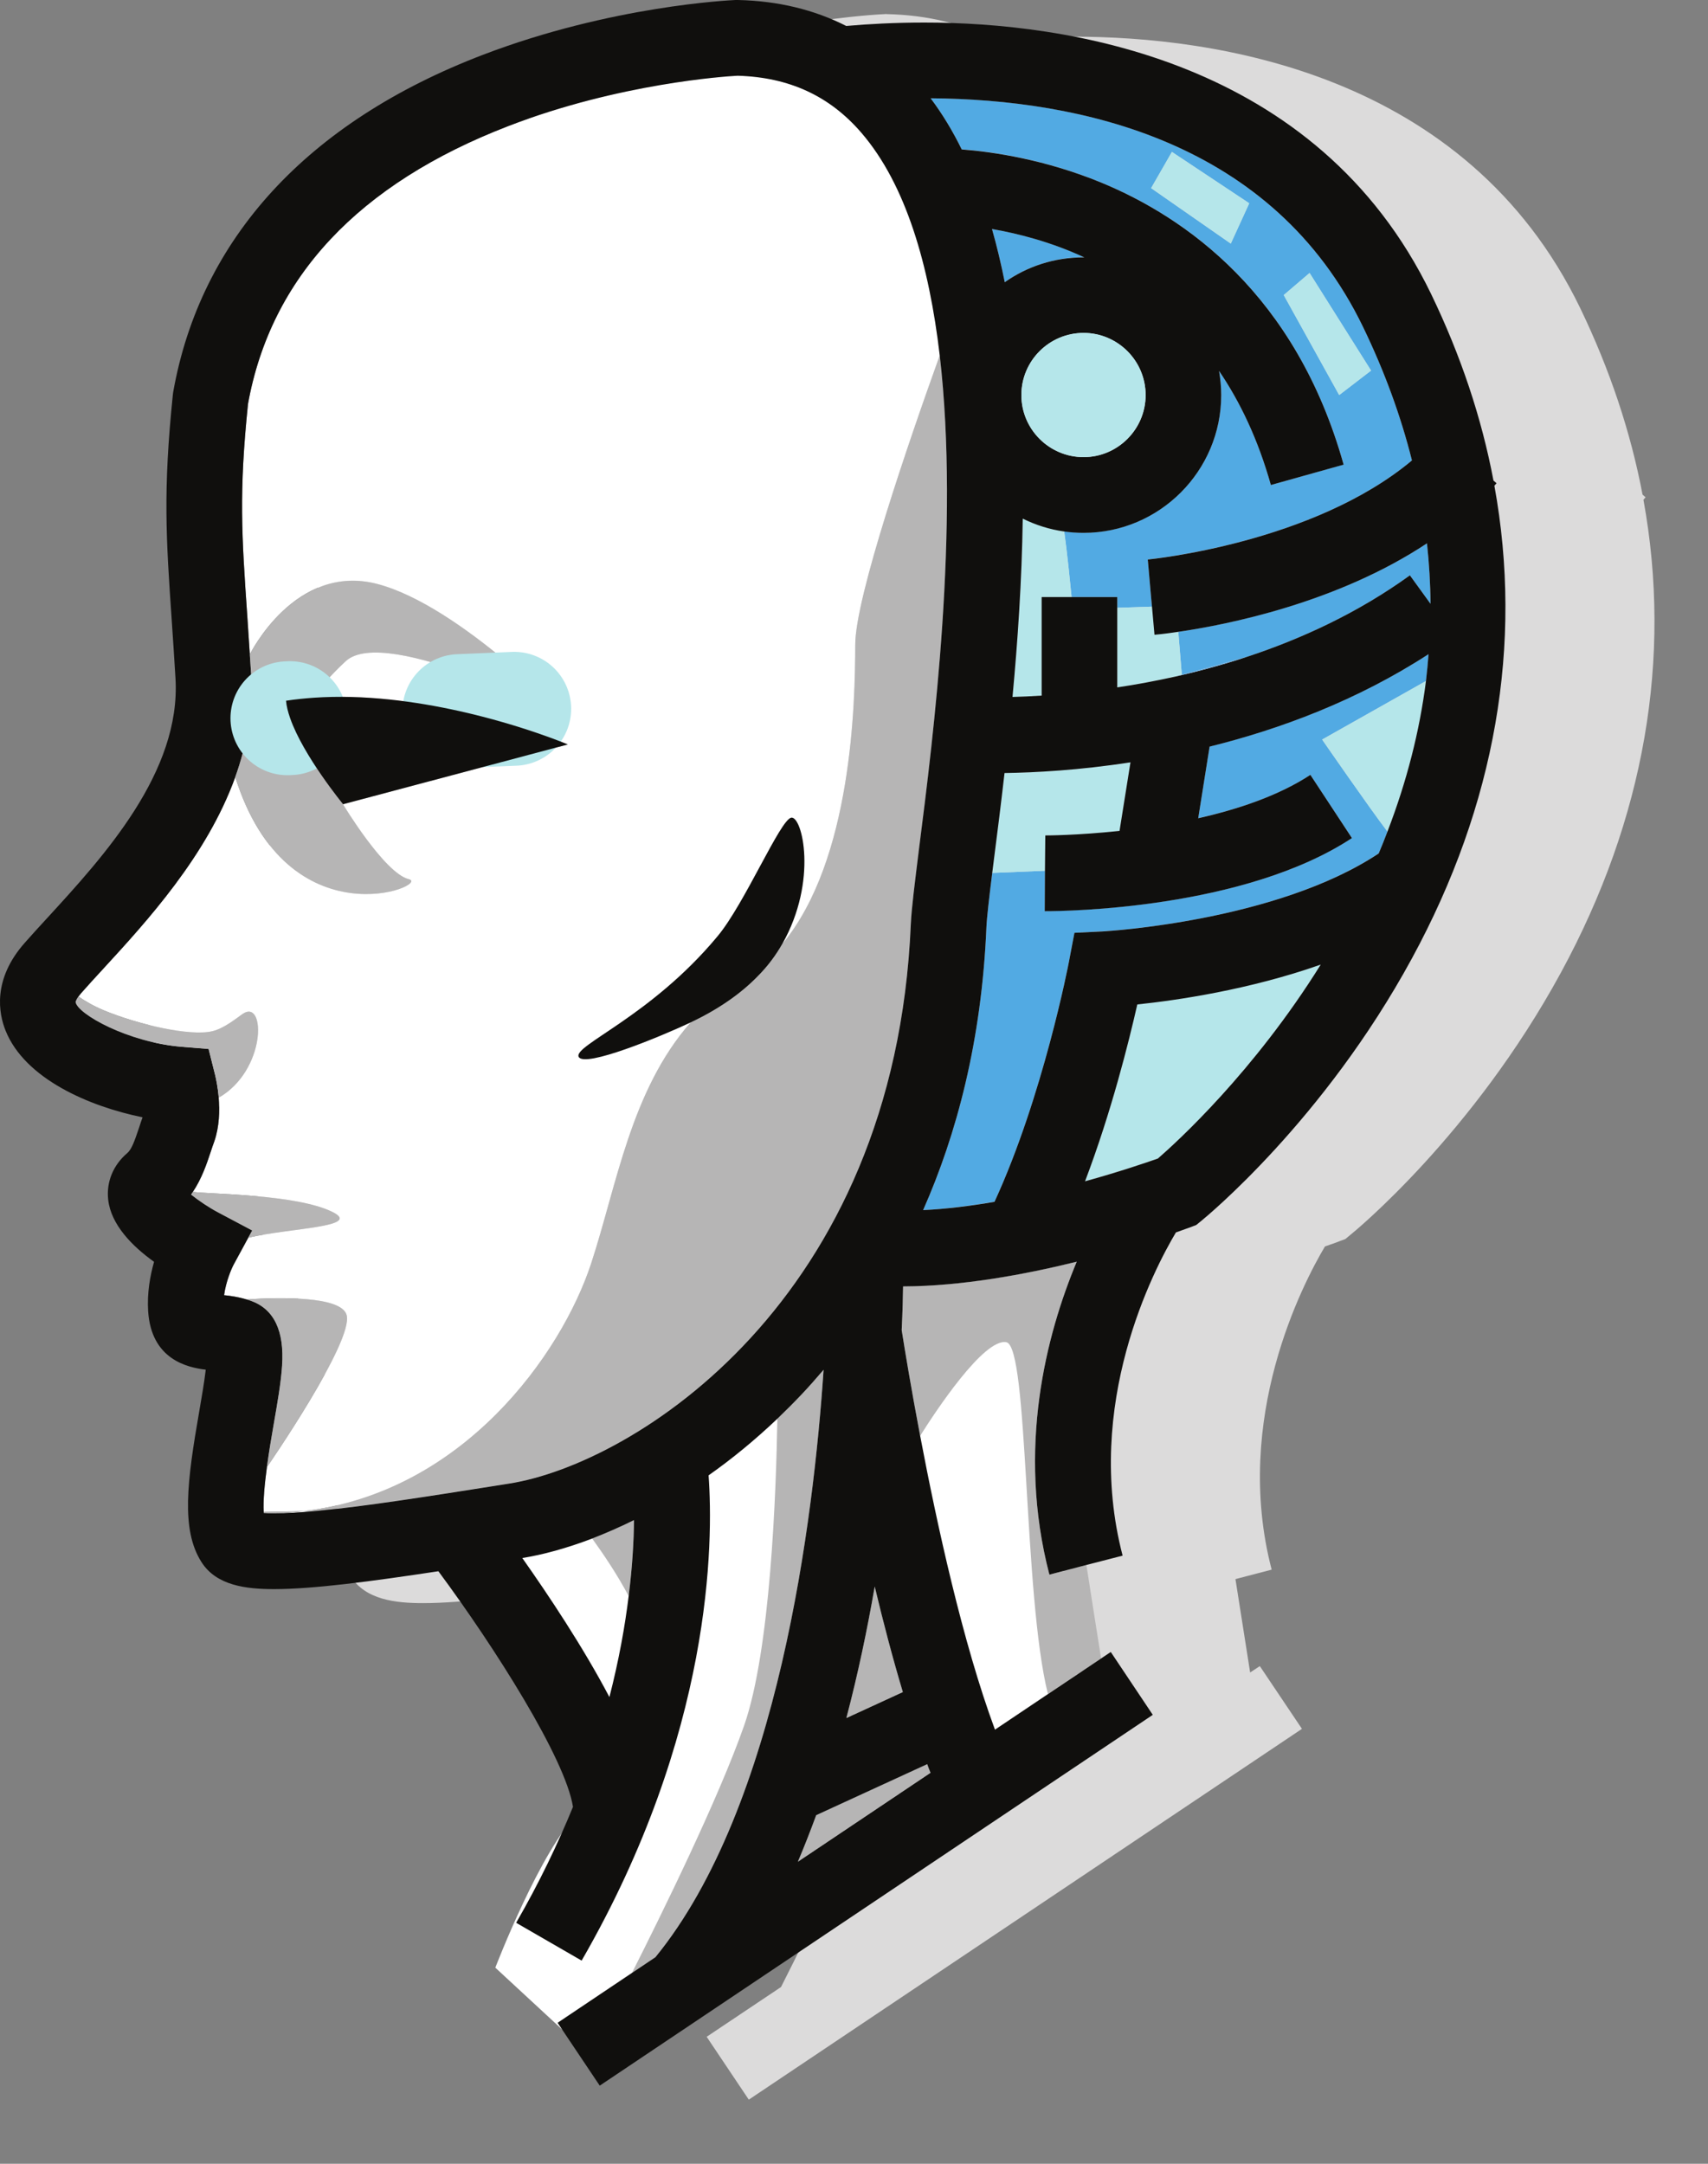 <svg viewBox="0 0 15 19" fill="none" xmlns="http://www.w3.org/2000/svg">
<rect x="0" y="0" width="15" height="19" fill="#808080" stroke="none"/>
<path d="M14.433 4.388C14.44 4.381 14.446 4.374 14.452 4.367L14.425 4.343C14.321 3.793 14.138 3.245 13.878 2.706C12.875 0.632 10.658 0.322 9.426 0.322C9.167 0.322 8.934 0.335 8.741 0.352C8.459 0.208 8.142 0.132 7.79 0.124L7.78 0.123L7.769 0.124C7.725 0.126 6.678 0.173 5.551 0.604C4.01 1.194 3.069 2.218 2.83 3.566L2.827 3.59C2.74 4.436 2.767 4.843 2.818 5.582C2.828 5.731 2.839 5.894 2.85 6.077C2.901 6.902 2.219 7.645 1.721 8.187C1.652 8.263 1.587 8.334 1.528 8.4C1.24 8.725 1.298 9.024 1.358 9.174C1.528 9.597 2.095 9.839 2.561 9.935C2.55 9.965 2.54 9.995 2.531 10.023C2.49 10.146 2.465 10.216 2.427 10.249C2.303 10.353 2.242 10.502 2.259 10.656C2.283 10.879 2.472 11.067 2.662 11.203C2.627 11.327 2.6 11.478 2.61 11.636C2.637 12.059 2.952 12.132 3.116 12.15C3.103 12.261 3.078 12.406 3.059 12.515C2.952 13.13 2.897 13.554 3.078 13.84C3.21 14.049 3.475 14.077 3.716 14.077C4.059 14.077 4.564 14.011 5.159 13.92C5.654 14.588 6.274 15.564 6.341 15.989C6.209 16.315 6.045 16.656 5.842 17.008L6.418 17.339C7.569 15.342 7.574 13.663 7.532 13.079C7.734 12.936 7.937 12.771 8.136 12.581C8.125 13.24 8.075 14.616 7.844 15.276C7.62 15.916 7.12 16.932 6.859 17.448L6.206 17.885L6.576 18.437L11.434 15.181L11.064 14.63L10.979 14.686C10.943 14.459 10.896 14.162 10.85 13.866L11.168 13.783C10.822 12.455 11.443 11.27 11.636 10.945C11.71 10.92 11.755 10.903 11.764 10.899L11.815 10.88L11.856 10.846C11.9 10.811 12.935 9.962 13.708 8.541C14.444 7.188 14.686 5.777 14.433 4.388Z" fill="#DCDBDB"/>
<path d="M9.964 10.779C9.964 10.779 9.481 12.185 9.529 12.252C9.576 12.318 9.454 13.093 9.454 13.093L9.339 13.795L9.529 14.798L9.41 14.975C9.41 14.975 6.686 16.968 6.686 17.001C6.686 17.035 4.939 17.823 4.939 17.823L4.35 17.278C4.35 17.278 4.751 16.232 5.082 15.919C5.413 15.606 5.384 15.628 5.384 15.628L3.948 13.93L3.675 13.486C3.675 13.486 5.789 12.827 5.823 12.772C5.856 12.717 6.863 11.908 6.875 11.831C6.886 11.753 7.273 11.079 7.273 11.079C7.273 11.079 7.474 10.945 7.589 10.934C7.705 10.923 9.964 10.779 9.964 10.779Z" fill="white"/>
<path d="M11.761 3.469L11.274 2.591L11.501 2.397L12.041 3.254L11.761 3.469ZM10.809 2.139L10.109 1.652L10.292 1.334L10.971 1.785L10.809 2.139ZM10.109 5.243L10.08 4.912H10.08C10.101 4.91 11.531 4.771 12.4 4.043C12.302 3.652 12.159 3.261 11.971 2.872C11.179 1.234 9.481 0.872 8.173 0.863C8.276 1 8.366 1.15 8.446 1.311C8.729 1.333 9.18 1.401 9.668 1.602C10.409 1.906 11.381 2.583 11.8 4.079L11.161 4.259C11.049 3.859 10.891 3.529 10.706 3.256C10.718 3.325 10.725 3.396 10.725 3.469C10.725 4.136 10.182 4.678 9.516 4.678C9.458 4.678 9.402 4.674 9.346 4.666C9.372 4.85 9.397 5.102 9.411 5.243H9.812V5.337L10.117 5.327L10.109 5.243Z" fill="#52AAE3"/>
<path d="M10.379 5.925L10.947 5.769C11.43 5.61 11.927 5.381 12.382 5.052L12.563 5.302C12.562 5.125 12.551 4.948 12.532 4.771C11.74 5.295 10.769 5.486 10.348 5.548L10.379 5.925Z" fill="#52AAE3"/>
<path d="M8.824 2.477C9.02 2.34 9.259 2.259 9.516 2.259C9.518 2.259 9.521 2.259 9.524 2.259C9.228 2.124 8.944 2.05 8.712 2.011C8.755 2.161 8.792 2.317 8.824 2.477Z" fill="#52AAE3"/>
<path d="M12.523 5.98C12.533 5.901 12.54 5.822 12.547 5.743C11.917 6.151 11.241 6.402 10.623 6.555L10.523 7.184C10.874 7.106 11.231 6.986 11.508 6.804L11.873 7.358C10.925 7.983 9.352 8 9.187 8C9.182 8 9.178 8 9.175 8L9.178 7.646L8.714 7.665C8.687 7.882 8.667 8.052 8.663 8.141C8.621 9.139 8.401 9.961 8.107 10.626C8.314 10.615 8.527 10.588 8.734 10.552C9.16 9.626 9.385 8.459 9.387 8.447L9.436 8.191L9.696 8.177C9.712 8.177 11.213 8.09 12.108 7.493C12.135 7.43 12.161 7.366 12.185 7.302C12.024 7.091 11.611 6.494 11.611 6.494L12.523 5.98Z" fill="#52AAE3"/>
<path d="M2.668 13.269C2.568 13.281 2.464 13.288 2.358 13.288C2.373 13.289 2.389 13.289 2.407 13.289C2.511 13.289 2.637 13.281 2.78 13.267C2.742 13.268 2.705 13.269 2.668 13.269Z" fill="white"/>
<path d="M5.192 11.093C5.417 10.406 5.54 9.576 6.065 8.978C5.808 9.1 5.485 9.204 5.082 9.28C5.082 9.28 6.343 8.576 6.949 7.18C6.949 7.18 7.185 7.732 6.872 8.287C7.484 7.55 7.51 6.17 7.511 5.66C7.512 5.243 7.979 3.883 8.253 3.121C8.161 2.327 7.956 1.619 7.565 1.165C7.286 0.841 6.93 0.677 6.478 0.664C6.374 0.67 5.437 0.731 4.464 1.107C3.148 1.614 2.379 2.435 2.178 3.546C2.098 4.328 2.122 4.691 2.172 5.413C2.179 5.516 2.186 5.627 2.194 5.746C2.194 5.746 2.593 4.936 3.317 5.128C4.04 5.32 4.987 6.307 4.987 6.307C4.987 6.307 3.389 5.48 3.036 5.806C2.893 5.939 2.806 6.046 2.752 6.127C3.197 6.096 3.652 6.159 4.034 6.244L4.516 6.224L4.034 6.244C4.586 6.367 4.987 6.537 4.987 6.537L3.012 7.062C3.012 7.062 3.377 7.669 3.59 7.72C3.794 7.769 2.53 8.294 2.066 6.823C1.816 7.516 1.289 8.091 0.902 8.512C0.835 8.585 0.772 8.653 0.716 8.717C0.705 8.729 0.696 8.74 0.689 8.75C0.742 8.787 0.815 8.831 0.91 8.871C1.207 8.995 1.668 9.102 1.865 9.055C1.974 9.029 2.087 8.932 2.136 8.9C2.334 8.773 2.339 9.398 1.921 9.639C1.93 9.751 1.927 9.893 1.882 10.023C1.871 10.053 1.861 10.081 1.852 10.109C1.814 10.225 1.772 10.35 1.694 10.466C1.86 10.487 2.6 10.487 2.916 10.641C3.193 10.775 2.547 10.782 2.18 10.868L2.054 11.1C2.032 11.14 1.984 11.255 1.968 11.373C2.026 11.378 2.094 11.388 2.166 11.41C2.457 11.391 2.995 11.379 3.044 11.547C3.11 11.775 2.345 12.882 2.344 12.883C2.324 13.03 2.31 13.178 2.316 13.276C2.416 13.274 2.536 13.272 2.668 13.269C4.066 13.106 4.93 11.892 5.192 11.093Z" fill="white"/>
<path d="M8.143 15.49L7.168 15.938C7.118 16.077 7.064 16.214 7.007 16.347L8.172 15.566C8.162 15.541 8.153 15.516 8.143 15.49Z" fill="#B6B5B5"/>
<path d="M7.929 14.857C7.839 14.557 7.756 14.242 7.682 13.93C7.617 14.306 7.535 14.697 7.433 15.085L7.929 14.857Z" fill="#B6B5B5"/>
<path d="M5.568 13.347C5.441 13.41 5.318 13.464 5.2 13.509C5.302 13.65 5.423 13.83 5.521 14.015C5.554 13.754 5.566 13.528 5.568 13.347Z" fill="#B6B5B5"/>
<path d="M7.233 12.028C7.169 12.103 7.106 12.173 7.045 12.239C6.973 12.315 6.9 12.387 6.827 12.457C6.816 13.116 6.766 14.492 6.535 15.152C6.311 15.792 5.811 16.808 5.55 17.324L5.756 17.186C6.838 15.861 7.146 13.335 7.233 12.028Z" fill="#B6B5B5"/>
<path d="M9.456 11.078C8.999 11.191 8.447 11.293 7.931 11.295C7.93 11.378 7.927 11.509 7.919 11.68C7.945 11.845 8.001 12.185 8.081 12.608C8.213 12.398 8.64 11.749 8.838 11.786C9.035 11.823 8.986 14.005 9.203 14.875L9.67 14.562C9.634 14.335 9.587 14.039 9.541 13.742L9.216 13.827C8.927 12.718 9.189 11.718 9.456 11.078Z" fill="#B6B5B5"/>
<path d="M7.511 5.66C7.51 6.17 7.484 7.55 6.872 8.287C6.733 8.532 6.487 8.779 6.065 8.978C5.54 9.576 5.417 10.406 5.192 11.093C4.93 11.891 4.066 13.106 2.668 13.269C2.705 13.269 2.742 13.268 2.781 13.267C3.203 13.227 3.779 13.136 4.379 13.041L4.473 13.026C5.563 12.854 7.86 11.426 7.999 8.113C8.005 7.978 8.034 7.751 8.074 7.438C8.197 6.465 8.429 4.636 8.253 3.121C7.979 3.883 7.512 5.243 7.511 5.66Z" fill="#B6B5B5"/>
<path d="M2.316 13.276C2.316 13.28 2.316 13.283 2.317 13.286C2.329 13.287 2.343 13.288 2.358 13.288C2.465 13.288 2.568 13.281 2.668 13.269C2.536 13.272 2.416 13.274 2.316 13.276Z" fill="#B6B5B5"/>
<path d="M9.18 7.335C9.186 7.335 9.459 7.336 9.832 7.296L9.928 6.694C9.475 6.764 9.088 6.784 8.823 6.788C8.791 7.057 8.76 7.304 8.733 7.521C8.726 7.571 8.72 7.619 8.714 7.665L9.178 7.646L9.18 7.335Z" fill="#B5E6EA"/>
<path d="M10.348 5.548C10.229 5.565 10.153 5.572 10.139 5.574L10.117 5.327L9.812 5.337V6.036C9.974 6.011 10.146 5.98 10.323 5.94L10.379 5.925L10.348 5.548Z" fill="#B5E6EA"/>
<path d="M8.982 4.554C8.974 5.095 8.938 5.629 8.892 6.12C8.969 6.117 9.054 6.114 9.148 6.108V5.243H9.411C9.397 5.102 9.372 4.85 9.346 4.666C9.217 4.648 9.095 4.609 8.982 4.554Z" fill="#B5E6EA"/>
<path d="M11.599 8.47C10.97 8.691 10.332 8.783 9.988 8.819C9.914 9.15 9.761 9.762 9.529 10.372C9.833 10.288 10.069 10.208 10.169 10.172C10.338 10.026 11.012 9.411 11.599 8.47Z" fill="#B5E6EA"/>
<path d="M11.612 6.494C11.612 6.494 12.024 7.091 12.185 7.302C12.354 6.862 12.467 6.421 12.523 5.98L11.612 6.494Z" fill="#B5E6EA"/>
<path d="M7.929 14.858L7.433 15.086C7.535 14.698 7.617 14.307 7.682 13.931C7.756 14.242 7.839 14.558 7.929 14.858ZM7.168 15.939L8.143 15.491C8.152 15.517 8.162 15.542 8.172 15.567L7.007 16.348C7.064 16.214 7.117 16.078 7.168 15.939ZM4.587 13.681C4.767 13.652 4.975 13.596 5.2 13.51C5.318 13.464 5.441 13.411 5.568 13.348C5.566 13.529 5.554 13.754 5.521 14.015C5.489 14.277 5.436 14.575 5.352 14.902C5.12 14.461 4.818 14.009 4.587 13.681ZM12.563 5.302L12.382 5.052C11.927 5.381 11.43 5.61 10.947 5.769C10.734 5.839 10.525 5.895 10.323 5.941C10.146 5.98 9.974 6.012 9.812 6.036V5.338V5.243H9.411H9.148V6.108C9.054 6.114 8.969 6.118 8.892 6.12C8.938 5.629 8.974 5.095 8.982 4.554C9.095 4.61 9.217 4.649 9.346 4.667C9.402 4.675 9.458 4.679 9.516 4.679C10.183 4.679 10.725 4.136 10.725 3.469C10.725 3.397 10.718 3.326 10.706 3.257C10.891 3.529 11.049 3.86 11.161 4.259L11.8 4.08C11.381 2.584 10.409 1.907 9.668 1.602C9.18 1.402 8.729 1.334 8.446 1.312C8.367 1.151 8.276 1 8.173 0.863C9.481 0.873 11.179 1.234 11.971 2.872C12.159 3.261 12.302 3.652 12.4 4.043C11.531 4.771 10.101 4.911 10.08 4.913H10.08L10.109 5.243L10.117 5.328L10.139 5.574C10.153 5.573 10.229 5.566 10.348 5.548C10.769 5.487 11.74 5.296 12.532 4.771C12.551 4.948 12.562 5.125 12.563 5.302ZM9.516 2.26C9.258 2.26 9.02 2.34 8.824 2.478C8.792 2.318 8.755 2.162 8.712 2.011C8.943 2.051 9.228 2.124 9.523 2.26C9.521 2.26 9.518 2.26 9.516 2.26ZM12.185 7.302C12.161 7.366 12.135 7.43 12.108 7.494C11.213 8.09 9.712 8.177 9.696 8.178L9.436 8.191L9.387 8.448C9.385 8.46 9.16 9.627 8.734 10.553C8.527 10.589 8.314 10.616 8.107 10.626C8.401 9.961 8.621 9.14 8.663 8.141C8.667 8.053 8.687 7.883 8.714 7.665C8.72 7.619 8.726 7.572 8.732 7.522C8.76 7.305 8.791 7.058 8.822 6.788C9.088 6.784 9.475 6.764 9.928 6.694L9.832 7.296C9.459 7.336 9.186 7.336 9.18 7.336L9.177 7.647L9.175 8.001C9.177 8.001 9.181 8.001 9.187 8.001C9.352 8.001 10.925 7.983 11.873 7.359L11.508 6.804C11.231 6.986 10.874 7.106 10.523 7.185L10.623 6.556C11.241 6.403 11.917 6.152 12.546 5.744C12.54 5.823 12.532 5.902 12.523 5.981C12.467 6.422 12.354 6.863 12.185 7.302ZM9.529 10.373C9.761 9.762 9.913 9.15 9.988 8.82C10.332 8.784 10.97 8.692 11.599 8.47C11.012 9.412 10.338 10.026 10.169 10.173C10.069 10.208 9.833 10.289 9.529 10.373ZM10.061 3.469C10.061 3.77 9.816 4.014 9.516 4.014C9.215 4.014 8.97 3.77 8.97 3.469C8.97 3.168 9.215 2.924 9.516 2.924C9.816 2.924 10.061 3.168 10.061 3.469ZM2.358 13.289C2.343 13.288 2.329 13.287 2.317 13.287C2.316 13.283 2.316 13.28 2.316 13.277C2.31 13.178 2.324 13.031 2.344 12.883C2.363 12.743 2.387 12.602 2.404 12.505C2.437 12.316 2.468 12.138 2.478 11.992C2.498 11.688 2.407 11.496 2.206 11.423C2.192 11.418 2.179 11.415 2.166 11.411C2.094 11.389 2.026 11.379 1.968 11.373C1.984 11.255 2.032 11.141 2.054 11.101L2.18 10.869L2.215 10.805L1.918 10.648C1.836 10.605 1.744 10.543 1.678 10.49C1.684 10.482 1.688 10.475 1.693 10.467C1.771 10.35 1.814 10.225 1.852 10.11C1.861 10.082 1.871 10.053 1.882 10.023C1.927 9.893 1.93 9.751 1.921 9.639C1.913 9.542 1.896 9.468 1.89 9.442L1.832 9.211L1.595 9.192C1.123 9.153 0.681 8.904 0.664 8.799C0.665 8.794 0.67 8.778 0.689 8.751C0.696 8.741 0.705 8.73 0.716 8.717C0.772 8.653 0.835 8.585 0.901 8.513C1.289 8.091 1.816 7.517 2.066 6.824C2.168 6.539 2.224 6.235 2.205 5.913C2.201 5.856 2.197 5.801 2.194 5.747C2.186 5.628 2.179 5.517 2.172 5.413C2.122 4.692 2.098 4.328 2.178 3.547C2.379 2.436 3.148 1.615 4.464 1.107C5.437 0.732 6.374 0.67 6.478 0.665C6.93 0.678 7.286 0.842 7.565 1.166C7.956 1.62 8.16 2.328 8.253 3.121C8.429 4.637 8.197 6.466 8.073 7.438C8.034 7.752 8.005 7.978 7.999 8.113C7.86 11.427 5.563 12.855 4.473 13.027L4.379 13.042C3.779 13.137 3.203 13.228 2.78 13.268C2.637 13.281 2.511 13.289 2.407 13.289C2.389 13.289 2.373 13.289 2.358 13.289ZM13.124 4.265C13.13 4.258 13.137 4.251 13.143 4.243L13.116 4.22C13.012 3.669 12.829 3.122 12.569 2.583C11.566 0.508 9.349 0.198 8.117 0.198C7.857 0.198 7.625 0.211 7.432 0.228C7.15 0.085 6.833 0.008 6.481 0L6.471 0L6.46 0C6.416 0.002 5.369 0.05 4.242 0.481C2.701 1.07 1.76 2.095 1.521 3.443L1.518 3.466C1.431 4.313 1.458 4.72 1.509 5.459C1.519 5.607 1.53 5.77 1.541 5.954C1.592 6.779 0.91 7.521 0.412 8.064C0.343 8.139 0.278 8.21 0.219 8.277C-0.069 8.601 -0.011 8.901 0.049 9.05C0.219 9.474 0.785 9.716 1.252 9.811C1.241 9.842 1.231 9.871 1.222 9.9C1.181 10.022 1.156 10.092 1.118 10.125C0.994 10.23 0.933 10.379 0.95 10.533C0.974 10.755 1.163 10.944 1.353 11.08C1.318 11.203 1.291 11.354 1.301 11.513C1.328 11.936 1.643 12.008 1.807 12.027C1.794 12.138 1.769 12.282 1.75 12.392C1.643 13.007 1.588 13.431 1.769 13.716C1.901 13.925 2.166 13.954 2.407 13.954H2.407C2.75 13.954 3.255 13.887 3.85 13.797C4.345 14.465 4.965 15.441 5.032 15.866C4.899 16.191 4.736 16.532 4.533 16.884L5.108 17.216C6.26 15.218 6.265 13.539 6.223 12.955C6.425 12.813 6.628 12.647 6.827 12.458C6.9 12.388 6.973 12.315 7.045 12.239C7.106 12.174 7.169 12.103 7.233 12.028C7.145 13.335 6.838 15.861 5.756 17.186L5.55 17.324L4.897 17.762L5.267 18.314L10.124 15.058L9.755 14.506L9.67 14.563L9.203 14.876L8.738 15.188C8.455 14.425 8.227 13.379 8.081 12.608C8.001 12.186 7.945 11.846 7.919 11.68C7.927 11.51 7.93 11.379 7.931 11.296C8.447 11.294 8.999 11.192 9.456 11.079C9.189 11.718 8.927 12.718 9.216 13.827L9.541 13.742L9.859 13.66C9.513 12.331 10.134 11.146 10.327 10.822C10.401 10.796 10.446 10.779 10.455 10.776L10.505 10.757L10.547 10.723C10.591 10.687 11.626 9.839 12.399 8.417C13.135 7.064 13.377 5.654 13.124 4.265Z" fill="#100F0D"/>
<path d="M3.044 11.546C2.995 11.379 2.457 11.392 2.166 11.41C2.179 11.414 2.192 11.418 2.205 11.423C2.407 11.496 2.498 11.687 2.477 11.992C2.468 12.137 2.437 12.316 2.404 12.505C2.387 12.602 2.363 12.742 2.344 12.883C2.345 12.882 3.11 11.775 3.044 11.546Z" fill="#B6B5B5"/>
<path d="M2.136 8.9C2.087 8.932 1.974 9.029 1.865 9.055C1.667 9.102 1.207 8.995 0.91 8.871C0.815 8.831 0.742 8.788 0.689 8.75C0.67 8.777 0.665 8.794 0.664 8.799C0.681 8.904 1.123 9.152 1.595 9.191L1.832 9.21L1.89 9.442C1.896 9.467 1.913 9.542 1.921 9.639C2.339 9.398 2.334 8.773 2.136 8.9Z" fill="#B6B5B5"/>
<path d="M2.916 10.64C2.6 10.487 1.86 10.487 1.694 10.466C1.688 10.474 1.684 10.482 1.678 10.489C1.744 10.542 1.836 10.604 1.918 10.647L2.215 10.805L2.18 10.868C2.547 10.782 3.193 10.775 2.916 10.64Z" fill="#B6B5B5"/>
<path d="M3.59 7.72C3.377 7.669 3.012 7.062 3.012 7.062C3.012 7.062 2.663 6.636 2.548 6.306L2.524 6.307L2.548 6.306C2.529 6.252 2.516 6.2 2.512 6.153C2.591 6.141 2.671 6.133 2.752 6.127C2.806 6.046 2.893 5.939 3.036 5.806C3.389 5.48 4.987 6.307 4.987 6.307C4.987 6.307 4.04 5.32 3.317 5.129C2.593 4.937 2.194 5.747 2.194 5.747C2.197 5.8 2.201 5.855 2.205 5.913C2.224 6.235 2.168 6.539 2.066 6.823C2.53 8.294 3.794 7.769 3.59 7.72Z" fill="#B6B5B5"/>
<path d="M8.97 3.469C8.97 3.769 9.215 4.014 9.516 4.014C9.816 4.014 10.061 3.769 10.061 3.469C10.061 3.168 9.816 2.923 9.516 2.923C9.215 2.923 8.97 3.168 8.97 3.469Z" fill="#B5E6EA"/>
<path d="M10.323 5.94C10.525 5.895 10.734 5.838 10.947 5.768L10.379 5.925L10.323 5.94Z" fill="#66ACE1"/>
<path d="M4.034 6.244L4.516 6.224" stroke="#B5E6EA" stroke-linecap="round" stroke-linejoin="round"/>
<path d="M2.524 6.307L2.547 6.306" stroke="#B5E6EA" stroke-linecap="round" stroke-linejoin="round"/>
<path d="M2.548 6.306C2.663 6.636 3.013 7.062 3.013 7.062L4.987 6.537C4.987 6.537 4.586 6.367 4.034 6.244C3.652 6.159 3.197 6.096 2.752 6.127C2.671 6.133 2.591 6.141 2.512 6.153C2.516 6.2 2.529 6.252 2.548 6.306Z" fill="#100F0D"/>
<path d="M6.871 8.287C7.185 7.732 7.045 7.164 6.949 7.18C6.852 7.197 6.542 7.932 6.302 8.221C5.717 8.925 5.034 9.18 5.082 9.28C5.131 9.38 5.807 9.1 6.065 8.978C6.319 8.858 6.51 8.72 6.651 8.576C6.745 8.482 6.816 8.384 6.871 8.287Z" fill="#100F0D"/>
<path d="M10.11 1.652L10.809 2.139L10.971 1.785L10.292 1.334L10.11 1.652Z" fill="#B5E6EA"/>
<path d="M11.501 2.397L11.274 2.591L11.761 3.469L12.041 3.254L11.501 2.397Z" fill="#B5E6EA"/>
</svg>
